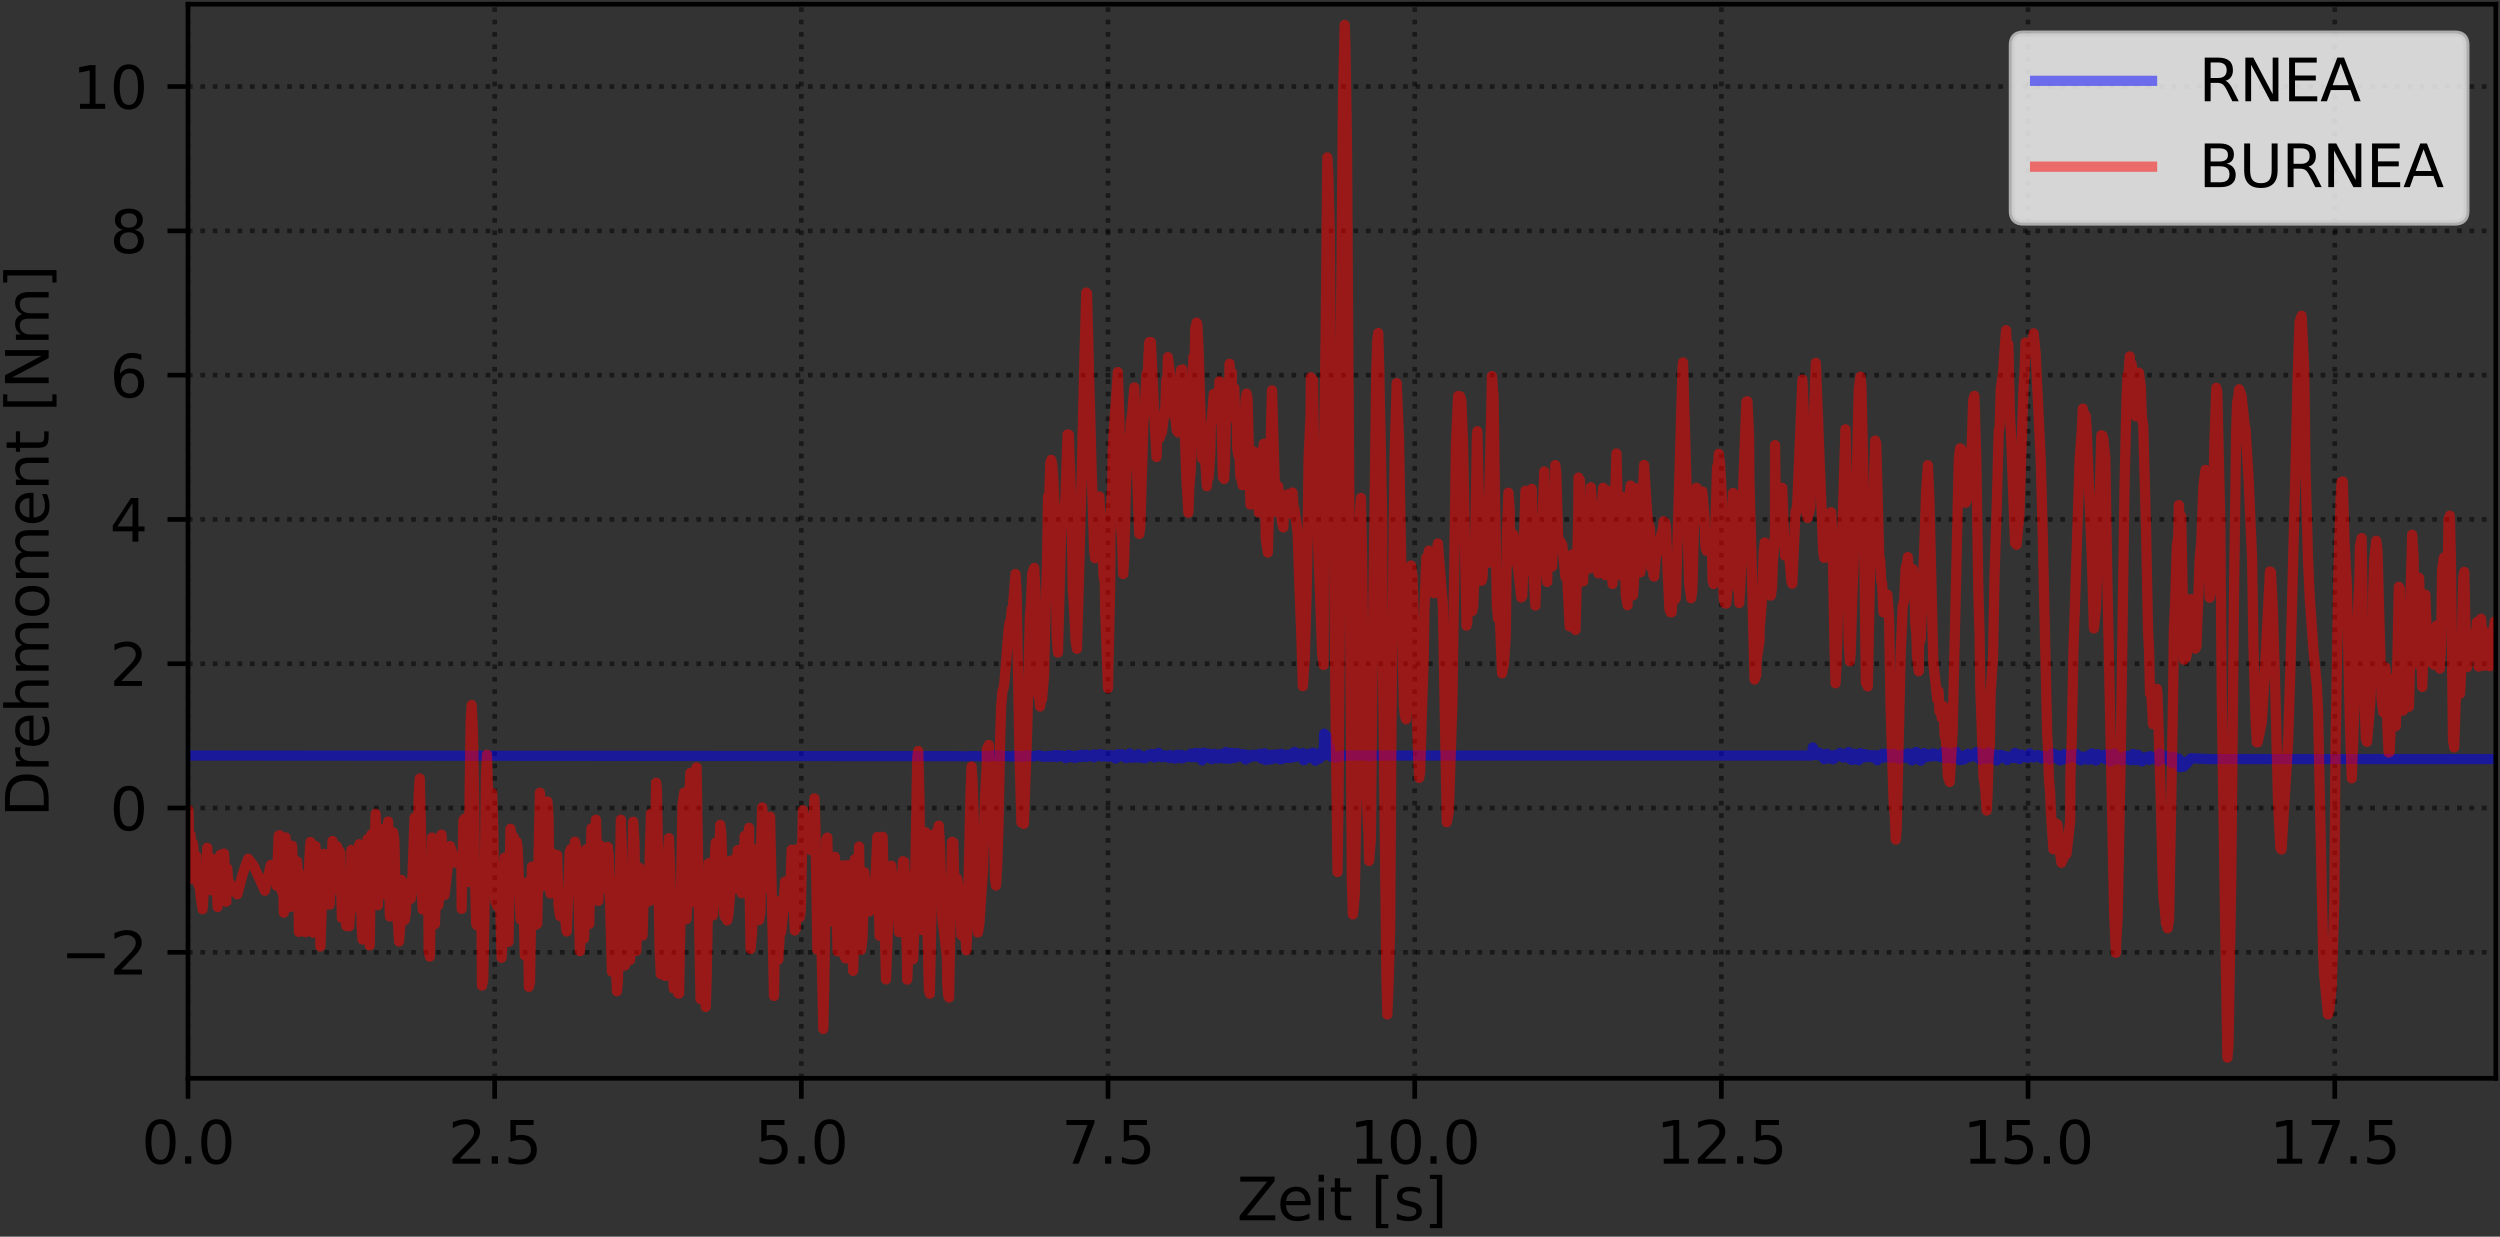 <?xml version="1.0" encoding="utf-8" standalone="no"?>
<!DOCTYPE svg PUBLIC "-//W3C//DTD SVG 1.1//EN"
  "http://www.w3.org/Graphics/SVG/1.1/DTD/svg11.dtd">
<svg xmlns:xlink="http://www.w3.org/1999/xlink" width="427.44pt" height="211.44pt" viewBox="0 0 427.44 211.44" xmlns="http://www.w3.org/2000/svg" version="1.1">
 <rect x="0" y="0" width="427.44" height="211.44" fill="#333333" stroke="none"/>
 <defs>
  <style type="text/css">*{stroke-linejoin: round; stroke-linecap: butt}</style>
 </defs>
 <g id="figure_1">
  <g id="patch_1">
   <path d="M 0 211.44 
L 427.44 211.44 
L 427.44 0 
L 0 0 
L 0 211.44 
z
" style="fill: none"/>
  </g>
  <g id="axes_1">
   <g id="patch_2">
    <path d="M 32.14 184.363 
L 426.72 184.363 
L 426.72 0.72 
L 32.14 0.72 
L 32.14 184.363 
z
" style="fill: none"/>
   </g>
   <g id="matplotlib.axis_1">
    <g id="xtick_1">
     <g id="line2d_1">
      <path d="M 32.14 184.363 
L 32.14 0.72 
" clip-path="url(#p4f888b7616)" style="fill: none; stroke-dasharray: 0.8,1.32; stroke-dashoffset: 0; stroke: #000000; stroke-opacity: 0.5; stroke-width: 0.8"/>
     </g>
     <g id="line2d_2">
      <defs>
       <path id="m30169d8e8c" d="M 0 0 
L 0 3.5 
" style="stroke: #000000; stroke-width: 0.8"/>
      </defs>
      <g>
       <use xlink:href="#m30169d8e8c" x="32.14" y="184.363" style="stroke: #000000; stroke-width: 0.8"/>
      </g>
     </g>
     <g id="text_1">
      <!-- 0.0 -->
      <g transform="translate(24.189 198.962) scale(0.1 -0.1)">
       <defs>
        <path id="DejaVuSans-30" d="M 2034 4250 
Q 1547 4250 1301 3770 
Q 1056 3291 1056 2328 
Q 1056 1369 1301 889 
Q 1547 409 2034 409 
Q 2525 409 2770 889 
Q 3016 1369 3016 2328 
Q 3016 3291 2770 3770 
Q 2525 4250 2034 4250 
z
M 2034 4750 
Q 2819 4750 3233 4129 
Q 3647 3509 3647 2328 
Q 3647 1150 3233 529 
Q 2819 -91 2034 -91 
Q 1250 -91 836 529 
Q 422 1150 422 2328 
Q 422 3509 836 4129 
Q 1250 4750 2034 4750 
z
" transform="scale(0.016)"/>
        <path id="DejaVuSans-2e" d="M 684 794 
L 1344 794 
L 1344 0 
L 684 0 
L 684 794 
z
" transform="scale(0.016)"/>
       </defs>
       <use xlink:href="#DejaVuSans-30"/>
       <use xlink:href="#DejaVuSans-2e" x="63.623"/>
       <use xlink:href="#DejaVuSans-30" x="95.41"/>
      </g>
     </g>
    </g>
    <g id="xtick_2">
     <g id="line2d_3">
      <path d="M 84.575 184.363 
L 84.575 0.72 
" clip-path="url(#p4f888b7616)" style="fill: none; stroke-dasharray: 0.8,1.32; stroke-dashoffset: 0; stroke: #000000; stroke-opacity: 0.5; stroke-width: 0.8"/>
     </g>
     <g id="line2d_4">
      <g>
       <use xlink:href="#m30169d8e8c" x="84.575" y="184.363" style="stroke: #000000; stroke-width: 0.8"/>
      </g>
     </g>
     <g id="text_2">
      <!-- 2.5 -->
      <g transform="translate(76.623 198.962) scale(0.1 -0.1)">
       <defs>
        <path id="DejaVuSans-32" d="M 1228 531 
L 3431 531 
L 3431 0 
L 469 0 
L 469 531 
Q 828 903 1448 1529 
Q 2069 2156 2228 2338 
Q 2531 2678 2651 2914 
Q 2772 3150 2772 3378 
Q 2772 3750 2511 3984 
Q 2250 4219 1831 4219 
Q 1534 4219 1204 4116 
Q 875 4013 500 3803 
L 500 4441 
Q 881 4594 1212 4672 
Q 1544 4750 1819 4750 
Q 2544 4750 2975 4387 
Q 3406 4025 3406 3419 
Q 3406 3131 3298 2873 
Q 3191 2616 2906 2266 
Q 2828 2175 2409 1742 
Q 1991 1309 1228 531 
z
" transform="scale(0.016)"/>
        <path id="DejaVuSans-35" d="M 691 4666 
L 3169 4666 
L 3169 4134 
L 1269 4134 
L 1269 2991 
Q 1406 3038 1543 3061 
Q 1681 3084 1819 3084 
Q 2600 3084 3056 2656 
Q 3513 2228 3513 1497 
Q 3513 744 3044 326 
Q 2575 -91 1722 -91 
Q 1428 -91 1123 -41 
Q 819 9 494 109 
L 494 744 
Q 775 591 1075 516 
Q 1375 441 1709 441 
Q 2250 441 2565 725 
Q 2881 1009 2881 1497 
Q 2881 1984 2565 2268 
Q 2250 2553 1709 2553 
Q 1456 2553 1204 2497 
Q 953 2441 691 2322 
L 691 4666 
z
" transform="scale(0.016)"/>
       </defs>
       <use xlink:href="#DejaVuSans-32"/>
       <use xlink:href="#DejaVuSans-2e" x="63.623"/>
       <use xlink:href="#DejaVuSans-35" x="95.41"/>
      </g>
     </g>
    </g>
    <g id="xtick_3">
     <g id="line2d_5">
      <path d="M 137.01 184.363 
L 137.01 0.72 
" clip-path="url(#p4f888b7616)" style="fill: none; stroke-dasharray: 0.8,1.32; stroke-dashoffset: 0; stroke: #000000; stroke-opacity: 0.5; stroke-width: 0.8"/>
     </g>
     <g id="line2d_6">
      <g>
       <use xlink:href="#m30169d8e8c" x="137.01" y="184.363" style="stroke: #000000; stroke-width: 0.8"/>
      </g>
     </g>
     <g id="text_3">
      <!-- 5.0 -->
      <g transform="translate(129.058 198.962) scale(0.1 -0.1)">
       <use xlink:href="#DejaVuSans-35"/>
       <use xlink:href="#DejaVuSans-2e" x="63.623"/>
       <use xlink:href="#DejaVuSans-30" x="95.41"/>
      </g>
     </g>
    </g>
    <g id="xtick_4">
     <g id="line2d_7">
      <path d="M 189.444 184.363 
L 189.444 0.72 
" clip-path="url(#p4f888b7616)" style="fill: none; stroke-dasharray: 0.8,1.32; stroke-dashoffset: 0; stroke: #000000; stroke-opacity: 0.5; stroke-width: 0.8"/>
     </g>
     <g id="line2d_8">
      <g>
       <use xlink:href="#m30169d8e8c" x="189.444" y="184.363" style="stroke: #000000; stroke-width: 0.8"/>
      </g>
     </g>
     <g id="text_4">
      <!-- 7.5 -->
      <g transform="translate(181.493 198.962) scale(0.1 -0.1)">
       <defs>
        <path id="DejaVuSans-37" d="M 525 4666 
L 3525 4666 
L 3525 4397 
L 1831 0 
L 1172 0 
L 2766 4134 
L 525 4134 
L 525 4666 
z
" transform="scale(0.016)"/>
       </defs>
       <use xlink:href="#DejaVuSans-37"/>
       <use xlink:href="#DejaVuSans-2e" x="63.623"/>
       <use xlink:href="#DejaVuSans-35" x="95.41"/>
      </g>
     </g>
    </g>
    <g id="xtick_5">
     <g id="line2d_9">
      <path d="M 241.879 184.363 
L 241.879 0.72 
" clip-path="url(#p4f888b7616)" style="fill: none; stroke-dasharray: 0.8,1.32; stroke-dashoffset: 0; stroke: #000000; stroke-opacity: 0.5; stroke-width: 0.8"/>
     </g>
     <g id="line2d_10">
      <g>
       <use xlink:href="#m30169d8e8c" x="241.879" y="184.363" style="stroke: #000000; stroke-width: 0.8"/>
      </g>
     </g>
     <g id="text_5">
      <!-- 10.0 -->
      <g transform="translate(230.746 198.962) scale(0.1 -0.1)">
       <defs>
        <path id="DejaVuSans-31" d="M 794 531 
L 1825 531 
L 1825 4091 
L 703 3866 
L 703 4441 
L 1819 4666 
L 2450 4666 
L 2450 531 
L 3481 531 
L 3481 0 
L 794 0 
L 794 531 
z
" transform="scale(0.016)"/>
       </defs>
       <use xlink:href="#DejaVuSans-31"/>
       <use xlink:href="#DejaVuSans-30" x="63.623"/>
       <use xlink:href="#DejaVuSans-2e" x="127.246"/>
       <use xlink:href="#DejaVuSans-30" x="159.033"/>
      </g>
     </g>
    </g>
    <g id="xtick_6">
     <g id="line2d_11">
      <path d="M 294.314 184.363 
L 294.314 0.72 
" clip-path="url(#p4f888b7616)" style="fill: none; stroke-dasharray: 0.8,1.32; stroke-dashoffset: 0; stroke: #000000; stroke-opacity: 0.5; stroke-width: 0.8"/>
     </g>
     <g id="line2d_12">
      <g>
       <use xlink:href="#m30169d8e8c" x="294.314" y="184.363" style="stroke: #000000; stroke-width: 0.8"/>
      </g>
     </g>
     <g id="text_6">
      <!-- 12.5 -->
      <g transform="translate(283.181 198.962) scale(0.1 -0.1)">
       <use xlink:href="#DejaVuSans-31"/>
       <use xlink:href="#DejaVuSans-32" x="63.623"/>
       <use xlink:href="#DejaVuSans-2e" x="127.246"/>
       <use xlink:href="#DejaVuSans-35" x="159.033"/>
      </g>
     </g>
    </g>
    <g id="xtick_7">
     <g id="line2d_13">
      <path d="M 346.749 184.363 
L 346.749 0.72 
" clip-path="url(#p4f888b7616)" style="fill: none; stroke-dasharray: 0.8,1.32; stroke-dashoffset: 0; stroke: #000000; stroke-opacity: 0.5; stroke-width: 0.8"/>
     </g>
     <g id="line2d_14">
      <g>
       <use xlink:href="#m30169d8e8c" x="346.749" y="184.363" style="stroke: #000000; stroke-width: 0.8"/>
      </g>
     </g>
     <g id="text_7">
      <!-- 15.0 -->
      <g transform="translate(335.616 198.962) scale(0.1 -0.1)">
       <use xlink:href="#DejaVuSans-31"/>
       <use xlink:href="#DejaVuSans-35" x="63.623"/>
       <use xlink:href="#DejaVuSans-2e" x="127.246"/>
       <use xlink:href="#DejaVuSans-30" x="159.033"/>
      </g>
     </g>
    </g>
    <g id="xtick_8">
     <g id="line2d_15">
      <path d="M 399.183 184.363 
L 399.183 0.72 
" clip-path="url(#p4f888b7616)" style="fill: none; stroke-dasharray: 0.8,1.32; stroke-dashoffset: 0; stroke: #000000; stroke-opacity: 0.5; stroke-width: 0.8"/>
     </g>
     <g id="line2d_16">
      <g>
       <use xlink:href="#m30169d8e8c" x="399.183" y="184.363" style="stroke: #000000; stroke-width: 0.8"/>
      </g>
     </g>
     <g id="text_8">
      <!-- 17.5 -->
      <g transform="translate(388.051 198.962) scale(0.1 -0.1)">
       <use xlink:href="#DejaVuSans-31"/>
       <use xlink:href="#DejaVuSans-37" x="63.623"/>
       <use xlink:href="#DejaVuSans-2e" x="127.246"/>
       <use xlink:href="#DejaVuSans-35" x="159.033"/>
      </g>
     </g>
    </g>
    <g id="text_9">
     <!-- Zeit [s] -->
     <g transform="translate(211.484 208.64) scale(0.1 -0.1)">
      <defs>
       <path id="DejaVuSans-5a" d="M 359 4666 
L 4025 4666 
L 4025 4184 
L 1075 531 
L 4097 531 
L 4097 0 
L 288 0 
L 288 481 
L 3238 4134 
L 359 4134 
L 359 4666 
z
" transform="scale(0.016)"/>
       <path id="DejaVuSans-65" d="M 3597 1894 
L 3597 1613 
L 953 1613 
Q 991 1019 1311 708 
Q 1631 397 2203 397 
Q 2534 397 2845 478 
Q 3156 559 3463 722 
L 3463 178 
Q 3153 47 2828 -22 
Q 2503 -91 2169 -91 
Q 1331 -91 842 396 
Q 353 884 353 1716 
Q 353 2575 817 3079 
Q 1281 3584 2069 3584 
Q 2775 3584 3186 3129 
Q 3597 2675 3597 1894 
z
M 3022 2063 
Q 3016 2534 2758 2815 
Q 2500 3097 2075 3097 
Q 1594 3097 1305 2825 
Q 1016 2553 972 2059 
L 3022 2063 
z
" transform="scale(0.016)"/>
       <path id="DejaVuSans-69" d="M 603 3500 
L 1178 3500 
L 1178 0 
L 603 0 
L 603 3500 
z
M 603 4863 
L 1178 4863 
L 1178 4134 
L 603 4134 
L 603 4863 
z
" transform="scale(0.016)"/>
       <path id="DejaVuSans-74" d="M 1172 4494 
L 1172 3500 
L 2356 3500 
L 2356 3053 
L 1172 3053 
L 1172 1153 
Q 1172 725 1289 603 
Q 1406 481 1766 481 
L 2356 481 
L 2356 0 
L 1766 0 
Q 1100 0 847 248 
Q 594 497 594 1153 
L 594 3053 
L 172 3053 
L 172 3500 
L 594 3500 
L 594 4494 
L 1172 4494 
z
" transform="scale(0.016)"/>
       <path id="DejaVuSans-20" transform="scale(0.016)"/>
       <path id="DejaVuSans-5b" d="M 550 4863 
L 1875 4863 
L 1875 4416 
L 1125 4416 
L 1125 -397 
L 1875 -397 
L 1875 -844 
L 550 -844 
L 550 4863 
z
" transform="scale(0.016)"/>
       <path id="DejaVuSans-73" d="M 2834 3397 
L 2834 2853 
Q 2591 2978 2328 3040 
Q 2066 3103 1784 3103 
Q 1356 3103 1142 2972 
Q 928 2841 928 2578 
Q 928 2378 1081 2264 
Q 1234 2150 1697 2047 
L 1894 2003 
Q 2506 1872 2764 1633 
Q 3022 1394 3022 966 
Q 3022 478 2636 193 
Q 2250 -91 1575 -91 
Q 1294 -91 989 -36 
Q 684 19 347 128 
L 347 722 
Q 666 556 975 473 
Q 1284 391 1588 391 
Q 1994 391 2212 530 
Q 2431 669 2431 922 
Q 2431 1156 2273 1281 
Q 2116 1406 1581 1522 
L 1381 1569 
Q 847 1681 609 1914 
Q 372 2147 372 2553 
Q 372 3047 722 3315 
Q 1072 3584 1716 3584 
Q 2034 3584 2315 3537 
Q 2597 3491 2834 3397 
z
" transform="scale(0.016)"/>
       <path id="DejaVuSans-5d" d="M 1947 4863 
L 1947 -844 
L 622 -844 
L 622 -397 
L 1369 -397 
L 1369 4416 
L 622 4416 
L 622 4863 
L 1947 4863 
z
" transform="scale(0.016)"/>
      </defs>
      <use xlink:href="#DejaVuSans-5a"/>
      <use xlink:href="#DejaVuSans-65" x="68.506"/>
      <use xlink:href="#DejaVuSans-69" x="130.029"/>
      <use xlink:href="#DejaVuSans-74" x="157.812"/>
      <use xlink:href="#DejaVuSans-20" x="197.021"/>
      <use xlink:href="#DejaVuSans-5b" x="228.809"/>
      <use xlink:href="#DejaVuSans-73" x="267.822"/>
      <use xlink:href="#DejaVuSans-5d" x="319.922"/>
     </g>
    </g>
   </g>
   <g id="matplotlib.axis_2">
    <g id="ytick_1">
     <g id="line2d_17">
      <path d="M 32.14 162.822 
L 426.72 162.822 
" clip-path="url(#p4f888b7616)" style="fill: none; stroke-dasharray: 0.8,1.32; stroke-dashoffset: 0; stroke: #000000; stroke-opacity: 0.5; stroke-width: 0.8"/>
     </g>
     <g id="line2d_18">
      <defs>
       <path id="m5f21256f82" d="M 0 0 
L -3.5 0 
" style="stroke: #000000; stroke-width: 0.8"/>
      </defs>
      <g>
       <use xlink:href="#m5f21256f82" x="32.14" y="162.822" style="stroke: #000000; stroke-width: 0.8"/>
      </g>
     </g>
     <g id="text_10">
      <!-- −2 -->
      <g transform="translate(10.398 166.621) scale(0.1 -0.1)">
       <defs>
        <path id="DejaVuSans-2212" d="M 678 2272 
L 4684 2272 
L 4684 1741 
L 678 1741 
L 678 2272 
z
" transform="scale(0.016)"/>
       </defs>
       <use xlink:href="#DejaVuSans-2212"/>
       <use xlink:href="#DejaVuSans-32" x="83.789"/>
      </g>
     </g>
    </g>
    <g id="ytick_2">
     <g id="line2d_19">
      <path d="M 32.14 138.151 
L 426.72 138.151 
" clip-path="url(#p4f888b7616)" style="fill: none; stroke-dasharray: 0.8,1.32; stroke-dashoffset: 0; stroke: #000000; stroke-opacity: 0.5; stroke-width: 0.8"/>
     </g>
     <g id="line2d_20">
      <g>
       <use xlink:href="#m5f21256f82" x="32.14" y="138.151" style="stroke: #000000; stroke-width: 0.8"/>
      </g>
     </g>
     <g id="text_11">
      <!-- 0 -->
      <g transform="translate(18.778 141.951) scale(0.1 -0.1)">
       <use xlink:href="#DejaVuSans-30"/>
      </g>
     </g>
    </g>
    <g id="ytick_3">
     <g id="line2d_21">
      <path d="M 32.14 113.481 
L 426.72 113.481 
" clip-path="url(#p4f888b7616)" style="fill: none; stroke-dasharray: 0.8,1.32; stroke-dashoffset: 0; stroke: #000000; stroke-opacity: 0.5; stroke-width: 0.8"/>
     </g>
     <g id="line2d_22">
      <g>
       <use xlink:href="#m5f21256f82" x="32.14" y="113.481" style="stroke: #000000; stroke-width: 0.8"/>
      </g>
     </g>
     <g id="text_12">
      <!-- 2 -->
      <g transform="translate(18.778 117.28) scale(0.1 -0.1)">
       <use xlink:href="#DejaVuSans-32"/>
      </g>
     </g>
    </g>
    <g id="ytick_4">
     <g id="line2d_23">
      <path d="M 32.14 88.81 
L 426.72 88.81 
" clip-path="url(#p4f888b7616)" style="fill: none; stroke-dasharray: 0.8,1.32; stroke-dashoffset: 0; stroke: #000000; stroke-opacity: 0.5; stroke-width: 0.8"/>
     </g>
     <g id="line2d_24">
      <g>
       <use xlink:href="#m5f21256f82" x="32.14" y="88.81" style="stroke: #000000; stroke-width: 0.8"/>
      </g>
     </g>
     <g id="text_13">
      <!-- 4 -->
      <g transform="translate(18.778 92.609) scale(0.1 -0.1)">
       <defs>
        <path id="DejaVuSans-34" d="M 2419 4116 
L 825 1625 
L 2419 1625 
L 2419 4116 
z
M 2253 4666 
L 3047 4666 
L 3047 1625 
L 3713 1625 
L 3713 1100 
L 3047 1100 
L 3047 0 
L 2419 0 
L 2419 1100 
L 313 1100 
L 313 1709 
L 2253 4666 
z
" transform="scale(0.016)"/>
       </defs>
       <use xlink:href="#DejaVuSans-34"/>
      </g>
     </g>
    </g>
    <g id="ytick_5">
     <g id="line2d_25">
      <path d="M 32.14 64.139 
L 426.72 64.139 
" clip-path="url(#p4f888b7616)" style="fill: none; stroke-dasharray: 0.8,1.32; stroke-dashoffset: 0; stroke: #000000; stroke-opacity: 0.5; stroke-width: 0.8"/>
     </g>
     <g id="line2d_26">
      <g>
       <use xlink:href="#m5f21256f82" x="32.14" y="64.139" style="stroke: #000000; stroke-width: 0.8"/>
      </g>
     </g>
     <g id="text_14">
      <!-- 6 -->
      <g transform="translate(18.778 67.938) scale(0.1 -0.1)">
       <defs>
        <path id="DejaVuSans-36" d="M 2113 2584 
Q 1688 2584 1439 2293 
Q 1191 2003 1191 1497 
Q 1191 994 1439 701 
Q 1688 409 2113 409 
Q 2538 409 2786 701 
Q 3034 994 3034 1497 
Q 3034 2003 2786 2293 
Q 2538 2584 2113 2584 
z
M 3366 4563 
L 3366 3988 
Q 3128 4100 2886 4159 
Q 2644 4219 2406 4219 
Q 1781 4219 1451 3797 
Q 1122 3375 1075 2522 
Q 1259 2794 1537 2939 
Q 1816 3084 2150 3084 
Q 2853 3084 3261 2657 
Q 3669 2231 3669 1497 
Q 3669 778 3244 343 
Q 2819 -91 2113 -91 
Q 1303 -91 875 529 
Q 447 1150 447 2328 
Q 447 3434 972 4092 
Q 1497 4750 2381 4750 
Q 2619 4750 2861 4703 
Q 3103 4656 3366 4563 
z
" transform="scale(0.016)"/>
       </defs>
       <use xlink:href="#DejaVuSans-36"/>
      </g>
     </g>
    </g>
    <g id="ytick_6">
     <g id="line2d_27">
      <path d="M 32.14 39.468 
L 426.72 39.468 
" clip-path="url(#p4f888b7616)" style="fill: none; stroke-dasharray: 0.8,1.32; stroke-dashoffset: 0; stroke: #000000; stroke-opacity: 0.5; stroke-width: 0.8"/>
     </g>
     <g id="line2d_28">
      <g>
       <use xlink:href="#m5f21256f82" x="32.14" y="39.468" style="stroke: #000000; stroke-width: 0.8"/>
      </g>
     </g>
     <g id="text_15">
      <!-- 8 -->
      <g transform="translate(18.778 43.267) scale(0.1 -0.1)">
       <defs>
        <path id="DejaVuSans-38" d="M 2034 2216 
Q 1584 2216 1326 1975 
Q 1069 1734 1069 1313 
Q 1069 891 1326 650 
Q 1584 409 2034 409 
Q 2484 409 2743 651 
Q 3003 894 3003 1313 
Q 3003 1734 2745 1975 
Q 2488 2216 2034 2216 
z
M 1403 2484 
Q 997 2584 770 2862 
Q 544 3141 544 3541 
Q 544 4100 942 4425 
Q 1341 4750 2034 4750 
Q 2731 4750 3128 4425 
Q 3525 4100 3525 3541 
Q 3525 3141 3298 2862 
Q 3072 2584 2669 2484 
Q 3125 2378 3379 2068 
Q 3634 1759 3634 1313 
Q 3634 634 3220 271 
Q 2806 -91 2034 -91 
Q 1263 -91 848 271 
Q 434 634 434 1313 
Q 434 1759 690 2068 
Q 947 2378 1403 2484 
z
M 1172 3481 
Q 1172 3119 1398 2916 
Q 1625 2713 2034 2713 
Q 2441 2713 2670 2916 
Q 2900 3119 2900 3481 
Q 2900 3844 2670 4047 
Q 2441 4250 2034 4250 
Q 1625 4250 1398 4047 
Q 1172 3844 1172 3481 
z
" transform="scale(0.016)"/>
       </defs>
       <use xlink:href="#DejaVuSans-38"/>
      </g>
     </g>
    </g>
    <g id="ytick_7">
     <g id="line2d_29">
      <path d="M 32.14 14.797 
L 426.72 14.797 
" clip-path="url(#p4f888b7616)" style="fill: none; stroke-dasharray: 0.8,1.32; stroke-dashoffset: 0; stroke: #000000; stroke-opacity: 0.5; stroke-width: 0.8"/>
     </g>
     <g id="line2d_30">
      <g>
       <use xlink:href="#m5f21256f82" x="32.14" y="14.797" style="stroke: #000000; stroke-width: 0.8"/>
      </g>
     </g>
     <g id="text_16">
      <!-- 10 -->
      <g transform="translate(12.415 18.597) scale(0.1 -0.1)">
       <use xlink:href="#DejaVuSans-31"/>
       <use xlink:href="#DejaVuSans-30" x="63.623"/>
      </g>
     </g>
    </g>
    <g id="text_17">
     <!-- Drehmoment [Nm] -->
     <g transform="translate(8.318 139.687) rotate(-90) scale(0.1 -0.1)">
      <defs>
       <path id="DejaVuSans-44" d="M 1259 4147 
L 1259 519 
L 2022 519 
Q 2988 519 3436 956 
Q 3884 1394 3884 2338 
Q 3884 3275 3436 3711 
Q 2988 4147 2022 4147 
L 1259 4147 
z
M 628 4666 
L 1925 4666 
Q 3281 4666 3915 4102 
Q 4550 3538 4550 2338 
Q 4550 1131 3912 565 
Q 3275 0 1925 0 
L 628 0 
L 628 4666 
z
" transform="scale(0.016)"/>
       <path id="DejaVuSans-72" d="M 2631 2963 
Q 2534 3019 2420 3045 
Q 2306 3072 2169 3072 
Q 1681 3072 1420 2755 
Q 1159 2438 1159 1844 
L 1159 0 
L 581 0 
L 581 3500 
L 1159 3500 
L 1159 2956 
Q 1341 3275 1631 3429 
Q 1922 3584 2338 3584 
Q 2397 3584 2469 3576 
Q 2541 3569 2628 3553 
L 2631 2963 
z
" transform="scale(0.016)"/>
       <path id="DejaVuSans-68" d="M 3513 2113 
L 3513 0 
L 2938 0 
L 2938 2094 
Q 2938 2591 2744 2837 
Q 2550 3084 2163 3084 
Q 1697 3084 1428 2787 
Q 1159 2491 1159 1978 
L 1159 0 
L 581 0 
L 581 4863 
L 1159 4863 
L 1159 2956 
Q 1366 3272 1645 3428 
Q 1925 3584 2291 3584 
Q 2894 3584 3203 3211 
Q 3513 2838 3513 2113 
z
" transform="scale(0.016)"/>
       <path id="DejaVuSans-6d" d="M 3328 2828 
Q 3544 3216 3844 3400 
Q 4144 3584 4550 3584 
Q 5097 3584 5394 3201 
Q 5691 2819 5691 2113 
L 5691 0 
L 5113 0 
L 5113 2094 
Q 5113 2597 4934 2840 
Q 4756 3084 4391 3084 
Q 3944 3084 3684 2787 
Q 3425 2491 3425 1978 
L 3425 0 
L 2847 0 
L 2847 2094 
Q 2847 2600 2669 2842 
Q 2491 3084 2119 3084 
Q 1678 3084 1418 2786 
Q 1159 2488 1159 1978 
L 1159 0 
L 581 0 
L 581 3500 
L 1159 3500 
L 1159 2956 
Q 1356 3278 1631 3431 
Q 1906 3584 2284 3584 
Q 2666 3584 2933 3390 
Q 3200 3197 3328 2828 
z
" transform="scale(0.016)"/>
       <path id="DejaVuSans-6f" d="M 1959 3097 
Q 1497 3097 1228 2736 
Q 959 2375 959 1747 
Q 959 1119 1226 758 
Q 1494 397 1959 397 
Q 2419 397 2687 759 
Q 2956 1122 2956 1747 
Q 2956 2369 2687 2733 
Q 2419 3097 1959 3097 
z
M 1959 3584 
Q 2709 3584 3137 3096 
Q 3566 2609 3566 1747 
Q 3566 888 3137 398 
Q 2709 -91 1959 -91 
Q 1206 -91 779 398 
Q 353 888 353 1747 
Q 353 2609 779 3096 
Q 1206 3584 1959 3584 
z
" transform="scale(0.016)"/>
       <path id="DejaVuSans-6e" d="M 3513 2113 
L 3513 0 
L 2938 0 
L 2938 2094 
Q 2938 2591 2744 2837 
Q 2550 3084 2163 3084 
Q 1697 3084 1428 2787 
Q 1159 2491 1159 1978 
L 1159 0 
L 581 0 
L 581 3500 
L 1159 3500 
L 1159 2956 
Q 1366 3272 1645 3428 
Q 1925 3584 2291 3584 
Q 2894 3584 3203 3211 
Q 3513 2838 3513 2113 
z
" transform="scale(0.016)"/>
       <path id="DejaVuSans-4e" d="M 628 4666 
L 1478 4666 
L 3547 763 
L 3547 4666 
L 4159 4666 
L 4159 0 
L 3309 0 
L 1241 3903 
L 1241 0 
L 628 0 
L 628 4666 
z
" transform="scale(0.016)"/>
      </defs>
      <use xlink:href="#DejaVuSans-44"/>
      <use xlink:href="#DejaVuSans-72" x="77.002"/>
      <use xlink:href="#DejaVuSans-65" x="115.865"/>
      <use xlink:href="#DejaVuSans-68" x="177.389"/>
      <use xlink:href="#DejaVuSans-6d" x="240.768"/>
      <use xlink:href="#DejaVuSans-6f" x="338.18"/>
      <use xlink:href="#DejaVuSans-6d" x="399.361"/>
      <use xlink:href="#DejaVuSans-65" x="496.773"/>
      <use xlink:href="#DejaVuSans-6e" x="558.297"/>
      <use xlink:href="#DejaVuSans-74" x="621.676"/>
      <use xlink:href="#DejaVuSans-20" x="660.885"/>
      <use xlink:href="#DejaVuSans-5b" x="692.672"/>
      <use xlink:href="#DejaVuSans-4e" x="731.686"/>
      <use xlink:href="#DejaVuSans-6d" x="806.49"/>
      <use xlink:href="#DejaVuSans-5d" x="903.902"/>
     </g>
    </g>
   </g>
   <g id="line2d_31">
    <path d="M 32.14 129.176 
L 164.002 129.284 
L 165.226 129.322 
L 165.94 129.269 
L 167.553 129.291 
L 167.843 129.317 
L 168.222 129.29 
L 168.432 129.211 
L 168.707 129.254 
L 168.73 129.39 
L 169.192 129.274 
L 169.275 129.324 
L 169.95 129.122 
L 170.118 129.321 
L 170.287 129.23 
L 170.498 129.291 
L 170.708 129.179 
L 170.834 129.339 
L 171.172 129.158 
L 171.396 129.274 
L 171.731 129.25 
L 173.123 129.349 
L 173.416 129.174 
L 173.459 129.367 
L 173.797 129.274 
L 174.306 129.26 
L 174.642 129.421 
L 175.06 129.23 
L 175.187 129.35 
L 175.608 129.118 
L 175.735 129.317 
L 176.071 129.205 
L 176.493 129.336 
L 176.704 129.357 
L 176.831 129.227 
L 177.504 129.172 
L 177.633 129.103 
L 177.83 129.281 
L 177.991 129.247 
L 178.16 129.37 
L 178.517 129.279 
L 178.685 129.421 
L 179.194 129.246 
L 179.402 129.361 
L 179.571 129.214 
L 179.739 129.414 
L 180.076 129.32 
L 180.371 129.089 
L 180.666 129.449 
L 181.004 129.107 
L 181.144 129.281 
L 181.553 129.314 
L 181.638 129.197 
L 182.018 129.376 
L 182.187 129.616 
L 182.397 129.229 
L 182.525 129.281 
L 182.734 129.074 
L 182.903 129.133 
L 183.114 129.462 
L 183.283 129.426 
L 183.412 129.253 
L 183.578 129.336 
L 183.789 129.59 
L 183.915 129.246 
L 184.127 129.205 
L 184.463 129.342 
L 184.632 129.447 
L 184.801 129.051 
L 184.971 129.381 
L 185.138 129.229 
L 185.432 129.291 
L 185.686 129.023 
L 185.729 129.438 
L 185.854 129.157 
L 186.361 129.21 
L 186.656 129.235 
L 186.742 129.364 
L 186.951 128.989 
L 187.078 129.474 
L 187.499 129.202 
L 187.668 129.252 
L 187.762 128.99 
L 187.962 129.169 
L 188.173 128.93 
L 188.406 129.334 
L 188.577 129.336 
L 188.68 129.166 
L 188.89 129.07 
L 188.976 129.269 
L 189.186 129.172 
L 189.439 129.407 
L 189.703 129.374 
L 189.901 129.06 
L 190.243 129.208 
L 190.575 129.269 
L 190.744 129.693 
L 190.997 129.505 
L 191.123 128.945 
L 191.418 129.227 
L 191.502 129.082 
L 191.671 129.276 
L 191.799 128.961 
L 192.051 129.298 
L 192.345 129.35 
L 192.515 129.618 
L 192.809 129.127 
L 192.979 129.321 
L 193.146 128.81 
L 193.189 129.458 
L 193.357 129.552 
L 193.568 129.411 
L 193.785 129.545 
L 193.947 129.191 
L 194.116 129.306 
L 194.255 129.224 
L 194.495 129.527 
L 194.664 128.943 
L 194.802 129.113 
L 194.96 129.505 
L 195.144 129.287 
L 195.297 129.3 
L 195.507 129.642 
L 195.76 129.663 
L 196.307 129.277 
L 196.35 129.04 
L 196.772 129.344 
L 196.943 128.898 
L 197.067 129.289 
L 197.447 129.525 
L 197.575 129.27 
L 197.91 129.155 
L 198.085 128.718 
L 198.415 129.254 
L 198.646 129.48 
L 198.823 129.24 
L 199.133 129.14 
L 199.684 129.54 
L 199.935 129.611 
L 200.021 129.087 
L 200.229 129.394 
L 200.36 129.266 
L 200.824 129.464 
L 200.904 129.709 
L 201.207 129.042 
L 201.34 129.041 
L 201.453 129.446 
L 201.581 129.278 
L 201.833 129.622 
L 201.938 129.057 
L 202.172 129.66 
L 202.508 129.466 
L 202.636 129.237 
L 202.972 129.422 
L 203.604 128.854 
L 203.731 129.474 
L 204.038 129.05 
L 204.236 129.472 
L 204.365 129.217 
L 204.405 128.743 
L 204.702 129.257 
L 205.08 128.786 
L 205.249 129.034 
L 205.502 130.013 
L 205.802 128.676 
L 206.137 129.558 
L 206.345 129.247 
L 206.471 128.829 
L 206.642 129.208 
L 206.934 129.256 
L 207.019 128.931 
L 207.188 129.805 
L 207.36 129.075 
L 207.526 129.134 
L 207.697 128.879 
L 207.866 129.148 
L 208.046 129.192 
L 208.203 129.699 
L 208.497 129.329 
L 208.585 128.951 
L 208.751 129.273 
L 208.919 129.109 
L 209.299 129.696 
L 209.445 129.541 
L 209.596 128.608 
L 210.143 129.738 
L 210.228 129.173 
L 210.311 129.736 
L 210.606 128.708 
L 210.653 129.408 
L 210.848 129.338 
L 211.17 129.587 
L 211.534 128.766 
L 211.702 129.234 
L 211.913 129.183 
L 212.081 129.362 
L 212.25 128.936 
L 212.59 129.109 
L 212.757 128.953 
L 212.967 129.856 
L 213.14 129.127 
L 213.305 129.086 
L 213.64 129.534 
L 214.188 129.031 
L 214.362 129.117 
L 214.526 129.052 
L 214.654 129.316 
L 214.905 129.299 
L 215.039 129.028 
L 215.242 129.115 
L 215.37 128.886 
L 215.589 128.883 
L 215.706 129.709 
L 215.876 129.287 
L 216.086 129.249 
L 216.254 128.798 
L 216.423 129.948 
L 216.775 129.259 
L 217.309 129.852 
L 217.478 129.023 
L 217.817 129.038 
L 218.11 129.177 
L 218.194 129.659 
L 218.405 128.96 
L 218.531 129.294 
L 218.784 129.097 
L 218.91 129.837 
L 219.038 128.872 
L 219.416 129.692 
L 219.56 129.434 
L 219.759 129.586 
L 219.966 129.579 
L 220.176 129.013 
L 220.555 129.593 
L 220.977 128.803 
L 221.187 129.468 
L 221.316 128.561 
L 221.568 128.675 
L 221.693 129.386 
L 221.863 128.935 
L 222 129.319 
L 222.467 129.201 
L 222.639 129.081 
L 222.758 128.76 
L 222.922 129.992 
L 223.304 129.346 
L 223.479 129.671 
L 223.639 128.983 
L 223.739 129.509 
L 224.075 128.805 
L 224.126 129.226 
L 224.329 129.147 
L 224.497 128.68 
L 224.625 129.415 
L 224.877 130.061 
L 225.003 129.178 
L 225.264 128.914 
L 225.384 129.126 
L 225.551 129.712 
L 225.894 128.626 
L 226.057 129.189 
L 226.31 129.183 
L 226.396 125.441 
L 226.648 126.184 
L 226.815 125.833 
L 227.12 128.264 
L 227.363 127.847 
L 227.449 129.032 
L 227.617 129.405 
L 227.828 129.134 
L 228.08 129.204 
L 228.143 129.366 
L 228.379 129.53 
L 228.604 129.383 
L 228.687 129.463 
L 229.152 129.261 
L 229.614 129.144 
L 230.035 129.213 
L 230.626 129.171 
L 233.999 129.176 
L 234.084 129.308 
L 234.592 129.165 
L 236.528 129.176 
L 309.774 129.176 
L 309.94 127.799 
L 310.11 128.76 
L 310.284 128.428 
L 310.462 128.598 
L 310.626 129.104 
L 310.792 128.621 
L 310.975 128.797 
L 311.213 128.79 
L 311.429 129.338 
L 311.522 129.176 
L 311.723 129.099 
L 311.895 129.797 
L 312.358 128.876 
L 312.741 129.689 
L 313.077 129.158 
L 313.339 129.357 
L 313.452 129.819 
L 313.667 129.111 
L 313.833 129.195 
L 314.001 129.408 
L 314.213 129.015 
L 314.383 129.29 
L 314.6 128.731 
L 314.702 129.094 
L 314.809 129.045 
L 315.188 129.532 
L 315.775 128.996 
L 315.92 129.246 
L 316.071 128.574 
L 316.283 128.988 
L 316.409 129.86 
L 316.577 129.357 
L 316.748 129.938 
L 317.084 128.877 
L 317.337 129.417 
L 317.463 129.29 
L 317.651 129.26 
L 317.803 129.974 
L 318.09 128.766 
L 318.39 129.415 
L 318.553 129.347 
L 318.764 129.498 
L 318.891 128.943 
L 319.354 129.441 
L 319.441 129.188 
L 319.608 129.116 
L 319.736 129.321 
L 319.988 129.1 
L 320.259 129.558 
L 320.452 129.472 
L 320.621 129.122 
L 320.792 129.294 
L 320.959 129.997 
L 321.13 129.353 
L 321.297 129.744 
L 321.641 129.006 
L 321.806 128.877 
L 322.018 129.521 
L 322.355 128.867 
L 322.524 128.856 
L 322.693 129.475 
L 323.049 129.164 
L 323.241 129.608 
L 323.451 129.099 
L 323.662 129.238 
L 323.789 128.866 
L 324.296 129.33 
L 324.423 129.3 
L 324.592 129.699 
L 324.768 129.754 
L 325.149 129.031 
L 325.314 129.027 
L 325.692 129.225 
L 325.732 129.552 
L 325.816 129.249 
L 326.046 129.16 
L 326.195 128.788 
L 326.493 129.4 
L 326.55 128.885 
L 326.709 128.968 
L 326.871 130.017 
L 327.04 128.83 
L 327.338 128.998 
L 327.472 129.305 
L 327.639 128.569 
L 327.766 129.199 
L 328.061 129.774 
L 328.104 129.12 
L 328.4 130.063 
L 328.568 129.325 
L 328.612 129.472 
L 328.904 129.12 
L 328.989 128.746 
L 329.326 129.463 
L 329.621 129.218 
L 329.706 129.297 
L 329.875 129.043 
L 330.047 129.336 
L 330.086 129.12 
L 330.213 129.274 
L 330.381 128.821 
L 330.552 129.301 
L 330.761 128.836 
L 330.888 129.241 
L 331.227 129.017 
L 331.607 129.414 
L 331.778 129.372 
L 331.987 129.203 
L 332.283 128.521 
L 332.494 129.65 
L 332.626 129.244 
L 333.02 129.566 
L 333.171 128.711 
L 333.354 129.114 
L 333.676 129.023 
L 333.85 129.741 
L 334.062 129.231 
L 334.232 129.154 
L 334.444 128.548 
L 334.609 129.421 
L 334.779 129.01 
L 334.906 129.207 
L 335.117 129.971 
L 335.285 129.442 
L 335.566 129.26 
L 335.67 129.403 
L 335.795 129.85 
L 336.072 129.476 
L 336.172 129.03 
L 336.389 129.488 
L 336.51 128.879 
L 336.685 129.467 
L 337.19 129.134 
L 337.356 129.258 
L 337.749 129.291 
L 337.907 128.595 
L 338.074 129.518 
L 338.455 128.689 
L 338.584 129.906 
L 338.794 129.392 
L 339.003 129.238 
L 339.509 129.455 
L 339.67 129.765 
L 340.001 128.658 
L 340.214 129.59 
L 340.345 129.179 
L 340.89 129.758 
L 341.024 128.954 
L 341.226 129.384 
L 341.395 130.036 
L 341.564 129.443 
L 341.732 129.298 
L 341.901 129.406 
L 342.071 129.046 
L 342.366 129.201 
L 342.471 129.425 
L 342.746 129.235 
L 342.83 129.711 
L 342.998 129.456 
L 343.167 129.936 
L 343.471 129.39 
L 343.655 129.549 
L 343.845 129.322 
L 344.054 129.472 
L 344.195 129.243 
L 344.35 129.608 
L 344.52 128.733 
L 344.789 129.291 
L 344.901 129.048 
L 345.257 129.786 
L 345.622 129 
L 345.964 129.371 
L 346.314 129.261 
L 346.52 129.311 
L 346.606 129.571 
L 346.812 129.412 
L 347.023 128.808 
L 347.234 129.442 
L 347.319 129.348 
L 347.703 129.499 
L 347.879 129.212 
L 348.416 129.1 
L 348.585 129.411 
L 348.755 129.24 
L 348.921 129.313 
L 349.09 129.693 
L 349.433 129.21 
L 349.598 129.413 
L 349.766 129.369 
L 350.145 129.62 
L 350.316 129.508 
L 350.525 129.842 
L 350.905 128.78 
L 351.083 129.448 
L 351.201 129.215 
L 351.412 129.507 
L 351.58 129.028 
L 351.748 129.35 
L 351.892 129.253 
L 352.044 129.927 
L 352.258 130.008 
L 352.465 129.502 
L 352.639 129.487 
L 352.761 129.851 
L 352.931 128.923 
L 353.098 129.279 
L 353.321 129.416 
L 353.448 129.361 
L 353.616 129.681 
L 354.207 129.019 
L 354.336 129.357 
L 354.671 129.478 
L 355.009 128.905 
L 355.221 129.73 
L 355.43 129.375 
L 355.557 129.505 
L 355.771 130.008 
L 355.939 129.361 
L 356.309 129.419 
L 356.59 129.385 
L 356.784 129.478 
L 357.028 129.9 
L 357.168 129.122 
L 357.505 129.84 
L 357.674 128.814 
L 357.843 129.78 
L 358.011 129.407 
L 358.18 129.502 
L 358.35 130.042 
L 358.56 129.818 
L 358.687 128.946 
L 358.91 129.626 
L 358.939 129.47 
L 359.066 129.286 
L 359.279 129.245 
L 359.488 129.466 
L 359.614 129.144 
L 359.995 129.798 
L 360.121 128.953 
L 360.294 129.503 
L 360.637 129.565 
L 360.796 130.18 
L 361.218 129.481 
L 361.344 129.441 
L 361.47 128.817 
L 361.808 129.826 
L 362.064 129.8 
L 362.235 129.563 
L 362.403 129.738 
L 362.568 129.565 
L 362.91 130.007 
L 363.25 129.414 
L 363.425 129.619 
L 363.593 129.248 
L 363.93 129.816 
L 364.141 129.381 
L 364.271 129.972 
L 364.48 129.663 
L 364.693 128.919 
L 365.038 129.956 
L 365.196 129.965 
L 365.496 129.041 
L 365.533 129.871 
L 365.701 129.186 
L 366.04 129.562 
L 366.21 130.171 
L 366.56 129.617 
L 366.775 129.633 
L 367.108 129.409 
L 367.265 129.851 
L 367.434 129.929 
L 367.603 129.271 
L 367.824 129.616 
L 368.11 129.475 
L 368.153 129.732 
L 368.32 129.487 
L 368.783 129.703 
L 368.876 129.231 
L 369.009 130.146 
L 369.262 128.816 
L 369.574 129.823 
L 369.736 129.779 
L 369.905 129.581 
L 370.076 129.703 
L 370.333 129.247 
L 370.446 129.73 
L 370.613 129.945 
L 370.866 129.692 
L 370.997 130.229 
L 371.122 129.747 
L 371.33 130.455 
L 371.67 129.358 
L 372.19 129.844 
L 372.428 130.289 
L 372.523 129.728 
L 372.722 131.162 
L 372.933 131.124 
L 373.062 130.755 
L 373.23 131.119 
L 373.411 131.041 
L 373.78 130.471 
L 373.947 130.517 
L 374.119 130.039 
L 374.293 130.079 
L 374.622 129.637 
L 377.794 129.789 
L 426.72 129.788 
L 426.72 129.788 
" clip-path="url(#p4f888b7616)" style="fill: none; stroke: #0000ff; stroke-opacity: 0.5; stroke-width: 1.75; stroke-linecap: square"/>
   </g>
   <g id="line2d_32">
    <path d="M 32.14 150.253 
L 32.225 138.504 
L 32.447 149.296 
L 32.57 142.742 
L 32.787 146.215 
L 32.992 144.233 
L 33.413 148.906 
L 33.582 146.378 
L 33.624 149.859 
L 33.92 151.257 
L 34.088 150.89 
L 34.302 153.233 
L 34.637 155.45 
L 34.846 152.321 
L 35.058 149.454 
L 35.27 151.202 
L 35.436 144.95 
L 35.658 152.175 
L 35.732 151.248 
L 35.9 146.639 
L 36.07 148.245 
L 36.24 146.836 
L 36.451 152.308 
L 36.617 147.403 
L 36.786 147.999 
L 36.997 149.333 
L 37.208 155.071 
L 37.341 149.232 
L 37.565 148.976 
L 37.674 146.14 
L 37.843 150.795 
L 38.012 149.435 
L 38.308 145.945 
L 38.518 150.174 
L 38.691 154.17 
L 38.859 148.48 
L 39.029 150.674 
L 39.236 150.912 
L 39.663 151.857 
L 40.583 152.912 
L 41.506 149.395 
L 42.428 146.824 
L 43.351 147.981 
L 45.281 152.288 
L 46.287 147.9 
L 47.21 148.245 
L 47.309 151.469 
L 47.646 142.854 
L 47.815 142.799 
L 48.025 151.331 
L 48.237 152.546 
L 48.364 149.343 
L 48.531 156.044 
L 48.83 143.178 
L 49.042 152.528 
L 49.418 149.55 
L 49.545 155.091 
L 49.715 153.147 
L 49.925 144.589 
L 50.263 150.585 
L 50.472 149.974 
L 50.683 154.085 
L 50.768 147.264 
L 50.937 149.087 
L 51.106 159.343 
L 51.327 157.084 
L 51.486 152.219 
L 51.661 158.514 
L 51.993 149.669 
L 52.245 159.379 
L 52.371 154.792 
L 52.585 154.897 
L 52.708 155.685 
L 52.878 147.127 
L 53.087 143.966 
L 53.553 159.477 
L 53.935 144.641 
L 54.311 154.033 
L 54.481 146.84 
L 54.652 150.899 
L 54.783 161.825 
L 55.327 145.988 
L 55.537 150.73 
L 55.877 154.639 
L 56.085 150.617 
L 56.381 154.656 
L 56.847 143.796 
L 57.056 147.358 
L 57.097 150.381 
L 57.266 152.106 
L 57.604 144.679 
L 57.814 148.044 
L 58.025 145.493 
L 58.196 145.845 
L 58.455 156.956 
L 58.489 154.996 
L 58.658 155.129 
L 58.995 149.778 
L 59.207 158.307 
L 59.373 157.024 
L 59.513 152.402 
L 59.711 158.384 
L 59.88 156.118 
L 60.09 145.311 
L 60.217 146.061 
L 60.385 151.955 
L 60.766 155.158 
L 60.934 147.739 
L 61.103 150.152 
L 61.271 149.545 
L 61.439 144.343 
L 61.694 146.077 
L 61.829 158.387 
L 61.988 160.627 
L 62.328 146.541 
L 62.662 150.816 
L 62.747 149.121 
L 62.837 143.453 
L 63.21 161.644 
L 63.506 142.644 
L 63.758 144.447 
L 63.885 151.062 
L 64.223 139.136 
L 64.603 154.79 
L 64.812 148.876 
L 64.938 141.67 
L 65.108 143.272 
L 65.275 149.87 
L 65.874 152.944 
L 66.034 151.039 
L 66.359 140.455 
L 66.667 156.712 
L 66.878 156.048 
L 67.215 142.308 
L 67.426 143.601 
L 67.556 149.599 
L 67.849 153.046 
L 67.932 156.018 
L 68.228 160.973 
L 68.491 157.65 
L 68.613 150.434 
L 68.943 151.912 
L 69.028 155.878 
L 69.196 157.329 
L 69.365 156.28 
L 69.449 154.435 
L 69.745 152.599 
L 69.83 150.984 
L 70.208 153.69 
L 70.334 153.069 
L 70.503 150.276 
L 70.882 139.795 
L 71.023 141.178 
L 71.261 146.972 
L 71.388 144.934 
L 71.6 135.546 
L 71.767 133.106 
L 71.98 142.012 
L 72.105 152.054 
L 72.273 155.522 
L 72.444 155.342 
L 72.722 153.806 
L 72.844 154.129 
L 73.204 150.023 
L 73.29 162.652 
L 73.498 163.565 
L 73.852 143.19 
L 74.057 144.414 
L 74.356 158.012 
L 74.72 148.5 
L 74.938 154.784 
L 75.15 152.907 
L 75.482 142.706 
L 75.999 153.035 
L 76.948 144.659 
L 77.865 147.514 
L 78.876 147.665 
L 78.932 155.393 
L 79.227 140.256 
L 79.484 139.943 
L 80.086 150.802 
L 80.475 123.284 
L 80.64 120.545 
L 80.851 124.926 
L 81.063 136.023 
L 81.188 148.677 
L 81.4 157.874 
L 81.53 158.188 
L 81.922 147.958 
L 82.074 149.17 
L 82.329 159.016 
L 82.413 168.512 
L 82.622 167.464 
L 82.834 156.23 
L 83.09 132.428 
L 83.26 129.036 
L 83.442 135.468 
L 83.611 145.52 
L 83.813 146.353 
L 84.148 135.589 
L 84.317 141.012 
L 84.488 150.135 
L 84.673 154.022 
L 85.05 154.987 
L 85.202 148.069 
L 85.377 149.407 
L 85.761 163.755 
L 85.909 160.389 
L 86.259 146.641 
L 86.456 152.672 
L 86.942 161.037 
L 87.277 141.706 
L 87.495 143.573 
L 87.741 143.73 
L 87.824 143.097 
L 87.993 144.883 
L 88.162 144.98 
L 88.372 143.931 
L 88.501 145.088 
L 89.011 157.206 
L 89.267 154.614 
L 89.433 151.698 
L 89.731 163.358 
L 90.198 150.825 
L 90.422 168.731 
L 90.614 167.952 
L 90.951 148.172 
L 91.29 153.562 
L 91.626 153.04 
L 91.672 158.104 
L 91.846 157.96 
L 92.308 135.541 
L 92.384 136.29 
L 92.721 151.56 
L 92.85 149.742 
L 93.058 149.749 
L 93.269 147.926 
L 93.397 140.631 
L 93.607 137.045 
L 93.776 139.481 
L 93.912 148.964 
L 94.117 152.763 
L 94.456 145.906 
L 94.621 147.959 
L 94.791 148.136 
L 95.001 146.749 
L 95.253 146.183 
L 95.506 154.863 
L 95.759 156.645 
L 95.844 155.69 
L 96.012 155.547 
L 96.224 154.251 
L 96.433 154.816 
L 96.644 155.823 
L 96.731 158.136 
L 96.898 159.252 
L 97.235 150.581 
L 97.403 145.648 
L 97.615 145.175 
L 97.951 148.451 
L 98.305 143.906 
L 98.459 144.649 
L 98.63 146.046 
L 98.806 149.114 
L 99.153 162.616 
L 99.386 157.974 
L 99.515 150.663 
L 99.704 154.118 
L 99.863 160.466 
L 100.031 155.637 
L 100.201 145.243 
L 100.368 147.139 
L 100.588 156.79 
L 100.747 157.966 
L 101.127 141.655 
L 101.296 143.537 
L 101.464 146.917 
L 101.893 140.148 
L 102.307 154.025 
L 102.666 144.558 
L 102.825 146.713 
L 103.079 151.931 
L 103.234 151.166 
L 103.446 149.461 
L 103.825 145.274 
L 103.91 144.809 
L 104.078 146.174 
L 104.628 166.149 
L 104.755 158.68 
L 105.103 150.796 
L 105.273 163.533 
L 105.482 169.476 
L 105.652 167.489 
L 106.157 140.154 
L 106.367 146.485 
L 106.499 157.673 
L 106.832 165.085 
L 106.999 162.045 
L 107.042 154.022 
L 107.211 149.672 
L 107.379 151.2 
L 107.716 164.142 
L 107.928 160.753 
L 108.264 140.491 
L 108.475 143.842 
L 108.781 162.584 
L 108.943 159.213 
L 109.318 148.359 
L 109.865 159.955 
L 109.992 155.424 
L 110.33 151.215 
L 110.71 153.995 
L 111.005 154.097 
L 111.047 147.995 
L 111.299 139.099 
L 111.384 139.344 
L 111.636 145.912 
L 111.941 147.092 
L 112.188 133.828 
L 112.31 134.92 
L 112.774 162.256 
L 112.986 166.569 
L 113.026 165.995 
L 113.238 160.462 
L 113.324 153.14 
L 113.491 155.737 
L 113.756 166.872 
L 113.87 166.641 
L 114.248 145.295 
L 114.376 143.302 
L 114.543 147.489 
L 115.178 168.992 
L 115.431 155.934 
L 115.649 155.063 
L 115.978 169.853 
L 116.107 169.865 
L 116.694 137.614 
L 116.99 135.505 
L 117.159 150.201 
L 117.368 157.184 
L 117.538 153.953 
L 117.92 134.765 
L 118.044 132.145 
L 118.593 154.212 
L 118.929 132.43 
L 119.097 131.206 
L 119.444 152.572 
L 119.773 170.819 
L 119.984 164.361 
L 120.155 155.099 
L 120.326 153.32 
L 120.659 172.163 
L 120.829 166.794 
L 121.164 147.578 
L 121.418 148.219 
L 121.585 150.552 
L 121.88 156.533 
L 122.05 153.853 
L 122.219 146.459 
L 122.387 144.043 
L 122.765 152.978 
L 123.145 141.034 
L 123.313 142.345 
L 123.82 156.372 
L 123.989 156.797 
L 124.159 156.041 
L 124.325 157.368 
L 124.536 156.342 
L 124.793 153.531 
L 125.042 147.103 
L 125.27 147.133 
L 125.549 151.968 
L 125.719 150.595 
L 126.139 145.333 
L 126.644 151.24 
L 126.813 152.731 
L 126.943 151.448 
L 127.323 142.911 
L 127.748 150.42 
L 127.826 145.293 
L 128.067 141.534 
L 128.177 152.279 
L 128.333 162.249 
L 128.601 159.115 
L 128.714 148.751 
L 128.881 145.166 
L 129.218 156.101 
L 129.598 149.205 
L 129.779 157.314 
L 130.021 155.932 
L 130.111 145.247 
L 130.314 138.049 
L 130.534 139.985 
L 130.61 147.686 
L 130.862 151.901 
L 131.157 145.029 
L 131.506 142.726 
L 131.663 139.631 
L 132.339 170.293 
L 132.59 154.009 
L 132.738 154.479 
L 132.907 162.683 
L 133.072 164.069 
L 133.411 158.306 
L 133.578 159.359 
L 133.832 156.647 
L 134.217 150.745 
L 134.299 152.735 
L 134.467 153.18 
L 134.818 155.158 
L 135.032 154.07 
L 135.366 145.279 
L 135.639 147.609 
L 135.706 154.05 
L 135.885 159.095 
L 136.056 158.797 
L 136.294 151.525 
L 136.379 145.14 
L 136.589 149.822 
L 136.758 156.83 
L 136.927 155.381 
L 137.277 138.528 
L 138.485 144.888 
L 138.654 145.354 
L 138.992 145.181 
L 139.244 136.509 
L 139.413 141.354 
L 139.749 162.406 
L 139.884 161.185 
L 140.256 152.497 
L 140.766 175.934 
L 140.935 168.204 
L 141.273 143.571 
L 141.441 143.205 
L 141.821 157.583 
L 142.031 153.1 
L 142.159 146.506 
L 142.409 147.042 
L 142.537 147.766 
L 142.747 146.505 
L 142.917 151.225 
L 143.21 162.669 
L 143.379 153.936 
L 143.547 151.122 
L 143.758 158.171 
L 143.888 155.532 
L 144.095 147.955 
L 144.266 151.042 
L 144.433 163.621 
L 144.601 163.878 
L 144.941 147.92 
L 145.123 154.466 
L 145.361 152.123 
L 145.532 148.079 
L 145.658 159.351 
L 145.865 165.99 
L 146.076 158.514 
L 146.167 146.894 
L 146.366 149.542 
L 146.544 157.734 
L 146.71 154.436 
L 146.88 144.736 
L 147.226 162.392 
L 147.473 160.314 
L 147.769 149.116 
L 148.274 155.311 
L 148.445 155.037 
L 148.653 155.839 
L 149.159 151.514 
L 149.414 151.59 
L 149.496 152.057 
L 149.748 148.81 
L 150.003 143.105 
L 150.387 160.007 
L 150.719 156.718 
L 150.903 143.073 
L 151.478 167.454 
L 152.152 150.368 
L 152.406 148.015 
L 152.658 154.975 
L 152.826 155.254 
L 153.129 153.579 
L 153.292 149.836 
L 153.376 150.233 
L 153.712 159.383 
L 154.218 152.138 
L 154.386 147.258 
L 154.598 147.351 
L 154.737 153.854 
L 155.061 163.056 
L 155.104 167.498 
L 155.272 163.908 
L 155.441 154.612 
L 155.652 149.744 
L 155.82 153.564 
L 156.116 163.997 
L 156.325 158.805 
L 156.832 129.397 
L 157.001 128.403 
L 157.212 136.724 
L 157.339 149.647 
L 157.549 159.003 
L 157.718 158.734 
L 158.228 142.283 
L 158.814 169.265 
L 158.982 169.902 
L 159.488 144.802 
L 159.618 142.651 
L 159.964 144.658 
L 159.993 146.835 
L 160.165 145.854 
L 160.341 141.94 
L 160.514 141.162 
L 160.716 144.677 
L 161.092 156.739 
L 161.892 163.598 
L 161.936 168.031 
L 162.103 170.119 
L 162.272 170.562 
L 162.609 151.83 
L 162.78 143.934 
L 162.996 144.06 
L 163.122 149.016 
L 163.345 152.149 
L 163.664 150.231 
L 164.002 152.975 
L 164.212 155.739 
L 164.382 159.894 
L 164.549 160.035 
L 164.886 158.604 
L 165.097 160.353 
L 165.226 162.483 
L 165.435 157.742 
L 165.94 135.657 
L 166.109 131.06 
L 166.277 133.257 
L 166.997 156.153 
L 167.206 159.433 
L 167.46 157.848 
L 168.053 148.987 
L 168.432 135.994 
L 168.707 130.755 
L 168.73 128.046 
L 169.065 127.37 
L 169.275 132.026 
L 169.616 135.191 
L 169.823 138.759 
L 170.118 150.198 
L 170.287 151.398 
L 170.498 148.006 
L 170.708 141.478 
L 171.003 126.355 
L 171.172 120.911 
L 171.396 118.139 
L 171.604 117.606 
L 171.731 116.686 
L 172.447 107.662 
L 172.615 106.413 
L 172.784 106.514 
L 172.995 104.111 
L 173.123 104.655 
L 173.628 98.138 
L 173.797 100.997 
L 174.306 128.742 
L 174.642 140.632 
L 174.85 140.335 
L 175.06 140.87 
L 175.608 125.35 
L 175.903 112.88 
L 176.071 105.719 
L 176.283 102.844 
L 176.493 98.001 
L 176.831 97.097 
L 177.041 101.144 
L 177.128 111.323 
L 177.504 118.84 
L 177.633 118.91 
L 177.83 120.8 
L 177.991 119.468 
L 178.16 119.608 
L 178.517 115.387 
L 178.685 107.15 
L 179.011 96.641 
L 179.194 84.874 
L 179.402 85.202 
L 179.571 79.181 
L 179.739 78.629 
L 179.907 79.421 
L 180.076 81.569 
L 180.371 88.059 
L 180.666 108.831 
L 180.882 111.565 
L 181.365 93.413 
L 181.638 87.066 
L 181.822 89.5 
L 182.018 87.817 
L 182.187 84.47 
L 182.525 74.273 
L 182.734 74.313 
L 183.114 84.814 
L 183.283 91.2 
L 183.412 100.642 
L 183.578 102.793 
L 183.915 109.651 
L 184.127 110.934 
L 184.463 99.405 
L 184.971 80.057 
L 185.432 60.526 
L 185.729 50.03 
L 185.854 50.153 
L 186.192 63.512 
L 186.656 80.835 
L 187.078 94.115 
L 187.246 95.457 
L 187.762 85.926 
L 187.962 84.883 
L 188.173 88.791 
L 188.406 90.377 
L 188.68 98.41 
L 188.89 99.54 
L 188.976 104.796 
L 189.439 117.675 
L 189.822 99.664 
L 189.901 87.685 
L 190.165 83.108 
L 190.243 76.831 
L 190.575 71.227 
L 190.744 69.34 
L 191.123 63.615 
L 191.418 72.527 
L 191.671 90.113 
L 191.799 91.479 
L 192.051 98.147 
L 192.22 95.182 
L 192.515 82.892 
L 192.809 74.884 
L 192.979 76.853 
L 193.189 75.448 
L 193.357 72.039 
L 193.568 70.823 
L 193.947 66.232 
L 194.664 88.586 
L 194.802 91.284 
L 194.96 90.192 
L 195.507 72.032 
L 195.76 69.786 
L 196.013 64.145 
L 196.307 63.059 
L 196.35 61.022 
L 196.518 58.487 
L 196.772 58.487 
L 197.447 72.715 
L 197.741 78.139 
L 197.91 73.721 
L 198.085 72.081 
L 198.289 74.879 
L 198.415 74.052 
L 198.646 73.983 
L 199.266 69.388 
L 199.401 64.933 
L 199.597 65.4 
L 199.684 61.064 
L 200.021 63.781 
L 200.229 67.55 
L 200.36 67.285 
L 200.656 70.981 
L 200.824 70.278 
L 201.207 73.595 
L 201.34 70.992 
L 201.453 73.942 
L 201.833 64.101 
L 201.938 63.246 
L 202.172 63.159 
L 202.34 66.68 
L 202.845 82.021 
L 203.183 87.664 
L 203.352 83.247 
L 203.604 80.195 
L 204.038 61.028 
L 204.236 61.988 
L 204.365 55.97 
L 204.405 57.791 
L 204.573 55.163 
L 204.702 55.352 
L 204.911 59.412 
L 205.502 78.358 
L 205.712 76.778 
L 205.802 74.542 
L 206.345 83.135 
L 206.471 81.271 
L 206.642 81.696 
L 206.934 77.609 
L 207.019 72.838 
L 207.188 71.522 
L 207.526 67.338 
L 207.697 67.952 
L 207.866 68.107 
L 208.046 71.202 
L 208.203 67.827 
L 208.456 66.555 
L 208.497 65.191 
L 208.751 67.913 
L 209.088 81.54 
L 209.299 81.898 
L 209.445 79.076 
L 209.596 71.636 
L 209.848 66.269 
L 210.143 67.06 
L 210.228 62.195 
L 210.311 65.738 
L 210.606 63.672 
L 210.653 69.654 
L 211.039 66.355 
L 211.17 71.475 
L 211.491 72.29 
L 211.534 76.616 
L 211.702 77.805 
L 211.913 77.781 
L 212.081 81.565 
L 212.25 81.824 
L 212.46 82.956 
L 212.59 79.603 
L 212.757 71.952 
L 212.967 68.286 
L 213.14 67.292 
L 213.305 68.177 
L 213.64 81.409 
L 213.809 86.273 
L 214.025 86.101 
L 214.188 78.688 
L 214.362 77.191 
L 214.654 79.125 
L 215.242 87.649 
L 215.37 85.406 
L 215.589 85.464 
L 215.706 83.362 
L 215.876 77.808 
L 216.086 75.864 
L 216.423 92.117 
L 216.775 94.474 
L 217.478 66.73 
L 218.11 87.521 
L 218.194 84.67 
L 218.405 85.785 
L 218.531 83.136 
L 219.206 89.314 
L 219.416 90.177 
L 219.56 86.054 
L 219.759 85.27 
L 219.966 85.036 
L 220.176 84.502 
L 220.303 84.943 
L 220.555 87.835 
L 220.767 87.397 
L 220.977 84.211 
L 221.187 87.191 
L 221.316 86.933 
L 221.863 91.054 
L 222.202 101.129 
L 222.467 107.901 
L 222.758 117.319 
L 223.091 112.469 
L 223.479 97.938 
L 223.739 78.449 
L 224.075 71.166 
L 224.126 64.51 
L 224.497 65.01 
L 224.625 74.691 
L 225.551 97.696 
L 226.057 111.746 
L 226.31 113.684 
L 226.396 75.372 
L 226.648 57.704 
L 226.942 26.913 
L 227.12 29.957 
L 227.363 39.597 
L 227.617 75.72 
L 227.828 86.879 
L 228.08 93.049 
L 228.379 124.599 
L 228.687 149.105 
L 228.859 136.159 
L 229.071 107.246 
L 229.152 69.308 
L 229.614 17.397 
L 229.909 4.252 
L 230.035 7.779 
L 230.29 23.882 
L 231.132 150.431 
L 231.301 156.344 
L 231.428 155.451 
L 231.638 152.76 
L 231.975 133.838 
L 232.316 96.901 
L 232.524 87.557 
L 232.693 85.13 
L 232.863 93.781 
L 233.204 121.373 
L 233.705 136.95 
L 233.999 143.018 
L 234.084 147.196 
L 234.381 143.519 
L 234.592 120.994 
L 235.306 63.607 
L 235.475 58.322 
L 235.647 56.937 
L 235.814 62.935 
L 236.317 88.539 
L 236.359 105.319 
L 237.034 166.659 
L 237.203 173.442 
L 237.414 168.283 
L 237.681 158.788 
L 237.919 121.848 
L 238.467 76.98 
L 238.805 65.505 
L 239.195 75.124 
L 240.026 120.602 
L 240.194 122.346 
L 240.406 122.984 
L 240.578 118.937 
L 241.082 99.965 
L 241.255 96.696 
L 241.506 98.461 
L 242.49 129.976 
L 242.641 133 
L 242.809 132.1 
L 243.147 120.501 
L 243.442 112.243 
L 243.526 104.592 
L 243.865 95.317 
L 244.038 96.139 
L 244.309 94.154 
L 244.389 96.723 
L 244.592 96.487 
L 244.921 101.309 
L 245.215 101.431 
L 245.426 95.021 
L 245.636 94.659 
L 245.847 92.921 
L 246.694 103.464 
L 247.365 140.579 
L 247.717 138.757 
L 248.334 119.928 
L 248.629 98.525 
L 248.926 75.94 
L 249.305 67.697 
L 249.435 68.583 
L 249.641 67.758 
L 249.855 68.469 
L 250.147 75.81 
L 250.736 106.97 
L 250.863 106.479 
L 251.032 100.762 
L 251.328 96.827 
L 251.371 97.434 
L 251.721 104.474 
L 251.88 103.631 
L 252.129 97.83 
L 252.508 74.966 
L 252.597 73.727 
L 253.141 97.74 
L 253.31 99.303 
L 253.352 99.228 
L 253.478 98.618 
L 253.858 89.713 
L 254.068 89.483 
L 254.364 96.24 
L 254.995 69.038 
L 255.081 64.298 
L 255.374 67.924 
L 255.585 83.999 
L 255.922 103.471 
L 256.133 105.78 
L 256.344 105.368 
L 256.434 105.625 
L 256.815 115.128 
L 257.144 113.407 
L 257.441 108.888 
L 257.652 91.093 
L 257.903 84.242 
L 258.114 86.976 
L 258.208 94.885 
L 258.505 95.995 
L 258.581 92.753 
L 258.749 91.347 
L 258.918 92.402 
L 259.091 94.21 
L 259.297 95.043 
L 259.81 99.494 
L 260.101 102.16 
L 260.279 101.873 
L 260.815 83.911 
L 261.027 85.702 
L 261.195 94.786 
L 261.364 97.653 
L 261.902 83.588 
L 262.25 99.234 
L 262.52 103.528 
L 262.755 95.206 
L 262.967 91.731 
L 263.093 91.893 
L 263.261 93.426 
L 263.472 96.412 
L 264.028 80.613 
L 264.4 97.72 
L 264.528 99.494 
L 264.652 93.304 
L 264.865 89.428 
L 265.031 88.851 
L 265.37 96.871 
L 265.793 85.698 
L 265.926 79.516 
L 266.089 81.042 
L 266.426 92.849 
L 266.722 93.856 
L 266.807 92.588 
L 267.103 93.151 
L 267.652 98.645 
L 267.817 98.414 
L 267.986 99.19 
L 268.372 107.112 
L 268.832 94.775 
L 268.954 97.167 
L 269.041 102.303 
L 269.334 103.779 
L 269.376 107.705 
L 269.84 88.663 
L 269.885 81.654 
L 270.145 82.158 
L 270.432 98.88 
L 270.683 99.403 
L 271.025 86.059 
L 271.149 86.704 
L 271.315 88.755 
L 271.697 97.204 
L 271.991 83.307 
L 272.189 86.174 
L 272.54 92.791 
L 272.708 93.206 
L 272.919 93.426 
L 273.046 97.201 
L 273.299 98.03 
L 273.594 95.022 
L 273.847 92.221 
L 273.931 85.773 
L 274.1 83.394 
L 274.479 98.331 
L 274.732 98.103 
L 274.858 91.638 
L 275.158 83.917 
L 275.701 99.854 
L 275.828 96.523 
L 276.375 77.528 
L 276.882 98.353 
L 277.177 94.688 
L 277.26 86.171 
L 277.472 84.991 
L 277.681 88.887 
L 277.976 101.738 
L 278.271 103.482 
L 278.314 96.221 
L 278.483 86.93 
L 278.777 83.012 
L 278.862 85.402 
L 279.198 101.794 
L 279.367 99.587 
L 279.746 85.102 
L 279.872 83.469 
L 280.252 94.897 
L 280.464 97.854 
L 280.505 97.168 
L 280.843 92.541 
L 280.926 84.02 
L 281.096 79.501 
L 281.603 87.521 
L 281.811 89.47 
L 282.079 90.251 
L 282.317 97.097 
L 282.487 95.899 
L 282.657 96.704 
L 282.698 98.395 
L 282.826 98.587 
L 283.119 95.087 
L 283.277 94.731 
L 283.372 93.152 
L 283.54 93.292 
L 284.341 90.246 
L 284.425 89.131 
L 284.637 89.261 
L 284.809 89.718 
L 285.142 97.952 
L 285.439 104.147 
L 285.649 104.684 
L 285.817 104.683 
L 285.985 101.614 
L 286.238 101.904 
L 286.364 102.56 
L 286.533 102.292 
L 287.672 62.951 
L 287.756 61.957 
L 288.268 79.866 
L 288.81 99.796 
L 289.149 102.282 
L 289.36 100.805 
L 289.654 88.762 
L 289.823 84.721 
L 290.034 83.39 
L 290.169 86.966 
L 290.54 88.908 
L 290.728 88.901 
L 291.048 84.037 
L 291.426 88.469 
L 291.574 93.329 
L 291.763 94.15 
L 291.934 93.863 
L 292.103 91.332 
L 292.311 91.042 
L 292.481 91.062 
L 292.69 93.93 
L 292.818 99.306 
L 292.986 99.86 
L 293.577 79.764 
L 293.705 80.368 
L 293.873 77.592 
L 294.072 79.07 
L 294.463 86.001 
L 294.547 96.823 
L 294.717 102.43 
L 294.927 103.144 
L 295.139 103.202 
L 295.266 102.019 
L 295.646 91.699 
L 295.771 89.188 
L 295.983 89.223 
L 296.151 88.977 
L 296.32 84.288 
L 296.614 86.386 
L 296.868 94.744 
L 297.003 100.456 
L 297.282 101.094 
L 297.373 103.102 
L 297.535 100.552 
L 298 90.293 
L 298.043 83.235 
L 298.592 68.672 
L 298.769 68.601 
L 299.054 74.824 
L 299.097 81.648 
L 299.479 95.678 
L 299.983 116.191 
L 300.289 115.382 
L 300.323 112.982 
L 300.828 109.64 
L 300.87 107.398 
L 301.291 102.24 
L 301.547 94.471 
L 301.714 92.759 
L 301.882 93 
L 302.108 93.772 
L 302.264 95.295 
L 302.431 98.472 
L 302.598 99.52 
L 302.767 101.836 
L 302.978 100.469 
L 303.106 96.388 
L 303.483 91.165 
L 303.489 76.105 
L 303.655 89.311 
L 303.907 90.197 
L 304.034 91.246 
L 304.71 83.411 
L 305.046 92.379 
L 305.215 95.013 
L 305.385 94.539 
L 305.554 92.761 
L 305.851 95.335 
L 305.89 94.526 
L 306.273 99.36 
L 306.439 99.799 
L 306.993 87.409 
L 307.174 87.566 
L 307.325 85.405 
L 308.171 64.894 
L 308.38 70.428 
L 308.717 85.79 
L 309.054 88.564 
L 309.528 86.787 
L 309.774 79.455 
L 309.94 76.859 
L 310.462 62.034 
L 311.723 94.275 
L 311.895 95.388 
L 312.102 92.946 
L 312.187 89.451 
L 312.358 89.462 
L 312.741 94.346 
L 313.077 87.565 
L 313.339 92.619 
L 313.667 111.27 
L 313.833 116.834 
L 314.001 113.513 
L 314.6 92.054 
L 314.809 96.665 
L 315.188 84.607 
L 315.528 73.398 
L 315.775 83.904 
L 316.071 109.712 
L 316.283 113.072 
L 316.409 112.019 
L 316.748 100.77 
L 317.014 93.839 
L 317.084 88.947 
L 317.337 86.421 
L 317.803 66.64 
L 318.09 64.413 
L 318.257 65.984 
L 318.553 79.359 
L 319.017 116.714 
L 319.354 117.376 
L 319.736 97.402 
L 320.259 86.46 
L 320.621 75.326 
L 320.792 75.838 
L 321.297 95.031 
L 321.465 95.827 
L 321.641 99.24 
L 321.806 99.839 
L 322.018 104.695 
L 322.524 101.884 
L 322.693 101.654 
L 322.987 105.764 
L 323.241 120.916 
L 323.789 137.811 
L 323.958 139.268 
L 324.131 143.551 
L 324.296 141.379 
L 324.971 111.787 
L 325.314 103.631 
L 325.576 102.654 
L 325.816 97.097 
L 326.046 96.428 
L 326.195 95.245 
L 326.55 101.349 
L 326.709 101.153 
L 327.04 97.284 
L 327.338 100.8 
L 327.472 106.589 
L 327.639 108.309 
L 327.766 112.244 
L 328.061 114.764 
L 328.104 110.068 
L 328.4 109.284 
L 328.989 94.111 
L 329.326 83.811 
L 329.621 79.539 
L 329.875 85.159 
L 330.552 113.275 
L 331.227 119.589 
L 331.438 118.137 
L 331.607 121.644 
L 331.778 121.114 
L 331.987 122.734 
L 332.283 120.724 
L 332.494 125.873 
L 332.626 125.783 
L 332.916 129.294 
L 333.02 132.635 
L 333.354 133.696 
L 333.85 125.21 
L 334.609 91.75 
L 334.906 78.56 
L 335.117 76.664 
L 335.285 76.722 
L 335.566 77.517 
L 335.795 83.312 
L 336.072 85.963 
L 336.172 85.73 
L 336.389 84.779 
L 336.51 83.431 
L 336.685 83.565 
L 336.942 81.191 
L 337.19 73.993 
L 337.356 68.519 
L 337.573 67.68 
L 337.907 78.87 
L 338.248 101.011 
L 338.455 108.229 
L 338.584 117.643 
L 339.13 132.765 
L 339.425 134.834 
L 339.67 138.581 
L 339.836 135.656 
L 340.001 129.193 
L 340.214 127.458 
L 340.345 118.587 
L 340.766 112.201 
L 341.024 98.188 
L 341.395 86.714 
L 341.732 73.645 
L 341.901 72.988 
L 342.071 66.65 
L 342.471 63.723 
L 342.83 58.58 
L 342.998 56.452 
L 343.167 60.242 
L 343.378 58.885 
L 343.655 71.008 
L 343.845 74.391 
L 344.52 92.846 
L 344.789 93.14 
L 345.067 90.062 
L 345.257 88.216 
L 345.964 66.448 
L 346.133 63.812 
L 346.314 58.542 
L 346.52 60.446 
L 346.606 58.776 
L 346.812 60.224 
L 347.023 60.378 
L 347.234 60.142 
L 347.529 58.446 
L 347.703 56.994 
L 348.036 60.299 
L 348.921 78.696 
L 349.259 91.538 
L 350.02 125.65 
L 350.145 127.611 
L 350.316 133.062 
L 350.525 135.559 
L 350.653 138.744 
L 351.083 145.209 
L 351.201 144.218 
L 351.412 143.42 
L 351.58 140.811 
L 351.748 140.936 
L 351.892 141.775 
L 352.044 144.53 
L 352.465 147.511 
L 352.639 146.259 
L 352.761 146.856 
L 353.098 144.704 
L 353.321 146.03 
L 353.954 140.37 
L 353.997 132.246 
L 354.207 126.857 
L 354.506 111.474 
L 355.43 82.744 
L 355.557 78.753 
L 355.939 73.628 
L 356.106 69.868 
L 356.309 70.997 
L 356.444 70.914 
L 356.59 71.01 
L 356.784 73.734 
L 357.674 96.114 
L 358.011 107.445 
L 358.35 104.091 
L 359.066 82.396 
L 359.279 74.41 
L 359.488 74.534 
L 359.614 74.984 
L 359.954 78.236 
L 360.294 98.712 
L 361.47 156.07 
L 361.768 162.907 
L 361.808 161.013 
L 362.064 156.915 
L 362.568 130.775 
L 363.25 82.911 
L 363.593 67.696 
L 363.765 64.114 
L 363.93 64.037 
L 364.141 60.945 
L 364.271 65.262 
L 364.48 62.3 
L 364.693 67.624 
L 364.858 64.672 
L 365.038 65.779 
L 365.196 71.187 
L 365.701 63.713 
L 366.04 66.3 
L 366.21 71.337 
L 366.446 72.782 
L 366.927 90.922 
L 367.265 107.993 
L 367.434 111.078 
L 367.603 118.586 
L 367.824 118.581 
L 368.11 123.809 
L 368.153 123.386 
L 368.32 123.45 
L 368.783 117.775 
L 368.876 118.696 
L 369.418 135.755 
L 369.736 149.104 
L 369.905 153.588 
L 370.076 154.81 
L 370.333 157.952 
L 370.446 157.482 
L 370.613 158.716 
L 370.866 157.204 
L 371.548 119.098 
L 371.67 108.163 
L 371.881 103.465 
L 372.19 93.2 
L 372.428 91.772 
L 372.523 86.362 
L 372.722 89.37 
L 372.933 88.258 
L 373.23 103.629 
L 373.411 112.804 
L 373.608 112.341 
L 373.78 112.436 
L 373.947 111.442 
L 374.119 104.956 
L 374.293 104.633 
L 374.496 102.43 
L 374.622 102.482 
L 375.095 108.077 
L 375.34 110.902 
L 375.543 110.476 
L 376.099 95.409 
L 376.353 92.896 
L 376.733 83.138 
L 377.088 80.339 
L 377.168 81.428 
L 377.794 102.2 
L 378.127 100.677 
L 378.216 94.582 
L 378.637 75.068 
L 378.937 66.303 
L 379.104 67.05 
L 379.616 89.085 
L 379.868 119.298 
L 380.586 166.907 
L 380.84 180.832 
L 381.025 178.608 
L 381.478 150.932 
L 381.981 100.109 
L 382.327 73.99 
L 382.484 68.839 
L 382.695 67.847 
L 382.841 66.57 
L 383.249 67.657 
L 383.796 72.757 
L 383.921 73.246 
L 384.455 81.8 
L 385.048 95.414 
L 385.296 110.729 
L 385.656 123.191 
L 385.862 126.927 
L 385.99 126.929 
L 386.706 123.54 
L 387.215 115.346 
L 388.113 97.709 
L 388.276 97.835 
L 388.613 104.454 
L 388.99 117.052 
L 389.499 137.322 
L 389.89 144.977 
L 390.088 145.245 
L 390.426 139.846 
L 391.228 126.484 
L 391.564 115.55 
L 392.453 81.048 
L 392.831 65.03 
L 393.167 55.096 
L 393.519 53.992 
L 393.968 63.09 
L 394.187 80.366 
L 394.615 95.59 
L 394.904 102.063 
L 395.53 110.867 
L 395.95 115.5 
L 396.121 117.113 
L 396.333 121.676 
L 397.192 162.431 
L 397.36 166.526 
L 398.035 173.43 
L 398.246 172.771 
L 398.672 168.706 
L 399.11 154.27 
L 399.312 128.292 
L 399.803 98.09 
L 400.182 85.507 
L 400.349 82.389 
L 400.56 82.321 
L 400.854 92.637 
L 401.239 99.828 
L 401.746 122.487 
L 402.092 133.073 
L 403.147 104.987 
L 403.412 98.49 
L 403.498 93.374 
L 403.781 92.006 
L 403.994 106.679 
L 404.162 116.403 
L 404.513 126.373 
L 404.709 126.834 
L 405.259 120.309 
L 405.721 108.575 
L 405.766 101.06 
L 405.934 95.712 
L 406.283 92.456 
L 406.486 94.063 
L 407.036 113.982 
L 407.204 119.572 
L 407.496 121.791 
L 407.622 119.354 
L 407.665 115.564 
L 407.858 114.12 
L 408.106 118.416 
L 408.188 124.54 
L 408.4 128.665 
L 408.573 128.567 
L 408.906 120.955 
L 409.076 116.022 
L 409.29 116.369 
L 409.414 121.007 
L 409.625 124.159 
L 409.962 109.504 
L 410.133 100.333 
L 410.343 100.663 
L 410.599 107.738 
L 410.849 121.516 
L 411.02 120.578 
L 411.271 115.937 
L 411.366 111.747 
L 411.494 113.289 
L 411.874 120.829 
L 412.085 112.239 
L 412.209 99.659 
L 412.42 91.431 
L 412.674 95.323 
L 412.801 105.417 
L 413.053 112.952 
L 413.221 113.479 
L 413.434 100.426 
L 413.601 98.781 
L 413.854 106.487 
L 414.151 117.447 
L 414.379 109.783 
L 414.509 101.653 
L 414.676 101.66 
L 415.051 112.554 
L 415.219 113.083 
L 415.725 108.038 
L 416.113 113.632 
L 416.582 106.963 
L 416.949 113.927 
L 417.162 114.312 
L 417.371 110.215 
L 417.539 97.4 
L 417.834 95.332 
L 417.963 97.301 
L 418.13 103.658 
L 418.382 105.709 
L 418.636 88.758 
L 418.868 88.166 
L 419.035 95.035 
L 419.399 126.447 
L 419.604 127.789 
L 419.992 116.078 
L 420.112 113.723 
L 420.619 118.597 
L 420.791 114.873 
L 421.166 98.708 
L 421.335 97.782 
L 421.505 106.06 
L 421.847 114.061 
L 422.263 110.687 
L 422.361 111.414 
L 422.52 110.871 
L 422.728 108.623 
L 422.898 108.343 
L 423.066 110.671 
L 423.284 110.453 
L 423.494 106.335 
L 423.663 107.626 
L 423.788 113.971 
L 423.959 111.814 
L 424.211 105.785 
L 424.421 108.823 
L 424.676 113.829 
L 425.137 108.167 
L 425.687 113.91 
L 425.865 112.896 
L 426.025 109.79 
L 426.55 106.242 
L 426.72 108.612 
L 426.72 108.612 
" clip-path="url(#p4f888b7616)" style="fill: none; stroke: #ff0000; stroke-opacity: 0.5; stroke-width: 1.75; stroke-linecap: square"/>
   </g>
   <g id="patch_3">
    <path d="M 32.14 184.363 
L 32.14 0.72 
" style="fill: none; stroke: #000000; stroke-width: 0.8; stroke-linejoin: miter; stroke-linecap: square"/>
   </g>
   <g id="patch_4">
    <path d="M 426.72 184.363 
L 426.72 0.72 
" style="fill: none; stroke: #000000; stroke-width: 0.8; stroke-linejoin: miter; stroke-linecap: square"/>
   </g>
   <g id="patch_5">
    <path d="M 32.14 184.363 
L 426.72 184.363 
" style="fill: none; stroke: #000000; stroke-width: 0.8; stroke-linejoin: miter; stroke-linecap: square"/>
   </g>
   <g id="patch_6">
    <path d="M 32.14 0.72 
L 426.72 0.72 
" style="fill: none; stroke: #000000; stroke-width: 0.8; stroke-linejoin: miter; stroke-linecap: square"/>
   </g>
   <g id="legend_1">
    <g id="patch_7">
     <path d="M 345.951 38.076 
L 419.72 38.076 
Q 421.72 38.076 421.72 36.076 
L 421.72 7.72 
Q 421.72 5.72 419.72 5.72 
L 345.951 5.72 
Q 343.951 5.72 343.951 7.72 
L 343.951 36.076 
Q 343.951 38.076 345.951 38.076 
z
" style="fill: #ffffff; opacity: 0.8; stroke: #cccccc; stroke-linejoin: miter"/>
    </g>
    <g id="line2d_33">
     <path d="M 347.951 13.818 
L 357.951 13.818 
L 367.951 13.818 
" style="fill: none; stroke: #0000ff; stroke-opacity: 0.5; stroke-width: 1.75; stroke-linecap: square"/>
    </g>
    <g id="text_18">
     <!-- RNEA -->
     <g transform="translate(375.951 17.318) scale(0.1 -0.1)">
      <defs>
       <path id="DejaVuSans-52" d="M 2841 2188 
Q 3044 2119 3236 1894 
Q 3428 1669 3622 1275 
L 4263 0 
L 3584 0 
L 2988 1197 
Q 2756 1666 2539 1819 
Q 2322 1972 1947 1972 
L 1259 1972 
L 1259 0 
L 628 0 
L 628 4666 
L 2053 4666 
Q 2853 4666 3247 4331 
Q 3641 3997 3641 3322 
Q 3641 2881 3436 2590 
Q 3231 2300 2841 2188 
z
M 1259 4147 
L 1259 2491 
L 2053 2491 
Q 2509 2491 2742 2702 
Q 2975 2913 2975 3322 
Q 2975 3731 2742 3939 
Q 2509 4147 2053 4147 
L 1259 4147 
z
" transform="scale(0.016)"/>
       <path id="DejaVuSans-45" d="M 628 4666 
L 3578 4666 
L 3578 4134 
L 1259 4134 
L 1259 2753 
L 3481 2753 
L 3481 2222 
L 1259 2222 
L 1259 531 
L 3634 531 
L 3634 0 
L 628 0 
L 628 4666 
z
" transform="scale(0.016)"/>
       <path id="DejaVuSans-41" d="M 2188 4044 
L 1331 1722 
L 3047 1722 
L 2188 4044 
z
M 1831 4666 
L 2547 4666 
L 4325 0 
L 3669 0 
L 3244 1197 
L 1141 1197 
L 716 0 
L 50 0 
L 1831 4666 
z
" transform="scale(0.016)"/>
      </defs>
      <use xlink:href="#DejaVuSans-52"/>
      <use xlink:href="#DejaVuSans-4e" x="69.482"/>
      <use xlink:href="#DejaVuSans-45" x="144.287"/>
      <use xlink:href="#DejaVuSans-41" x="207.471"/>
     </g>
    </g>
    <g id="line2d_34">
     <path d="M 347.951 28.497 
L 357.951 28.497 
L 367.951 28.497 
" style="fill: none; stroke: #ff0000; stroke-opacity: 0.5; stroke-width: 1.75; stroke-linecap: square"/>
    </g>
    <g id="text_19">
     <!-- BURNEA -->
     <g transform="translate(375.951 31.997) scale(0.1 -0.1)">
      <defs>
       <path id="DejaVuSans-42" d="M 1259 2228 
L 1259 519 
L 2272 519 
Q 2781 519 3026 730 
Q 3272 941 3272 1375 
Q 3272 1813 3026 2020 
Q 2781 2228 2272 2228 
L 1259 2228 
z
M 1259 4147 
L 1259 2741 
L 2194 2741 
Q 2656 2741 2882 2914 
Q 3109 3088 3109 3444 
Q 3109 3797 2882 3972 
Q 2656 4147 2194 4147 
L 1259 4147 
z
M 628 4666 
L 2241 4666 
Q 2963 4666 3353 4366 
Q 3744 4066 3744 3513 
Q 3744 3084 3544 2831 
Q 3344 2578 2956 2516 
Q 3422 2416 3680 2098 
Q 3938 1781 3938 1306 
Q 3938 681 3513 340 
Q 3088 0 2303 0 
L 628 0 
L 628 4666 
z
" transform="scale(0.016)"/>
       <path id="DejaVuSans-55" d="M 556 4666 
L 1191 4666 
L 1191 1831 
Q 1191 1081 1462 751 
Q 1734 422 2344 422 
Q 2950 422 3222 751 
Q 3494 1081 3494 1831 
L 3494 4666 
L 4128 4666 
L 4128 1753 
Q 4128 841 3676 375 
Q 3225 -91 2344 -91 
Q 1459 -91 1007 375 
Q 556 841 556 1753 
L 556 4666 
z
" transform="scale(0.016)"/>
      </defs>
      <use xlink:href="#DejaVuSans-42"/>
      <use xlink:href="#DejaVuSans-55" x="68.604"/>
      <use xlink:href="#DejaVuSans-52" x="141.797"/>
      <use xlink:href="#DejaVuSans-4e" x="211.279"/>
      <use xlink:href="#DejaVuSans-45" x="286.084"/>
      <use xlink:href="#DejaVuSans-41" x="349.268"/>
     </g>
    </g>
   </g>
  </g>
 </g>
 <defs>
  <clipPath id="p4f888b7616">
   <rect x="32.14" y="0.72" width="394.579" height="183.643"/>
  </clipPath>
 </defs>
</svg>
